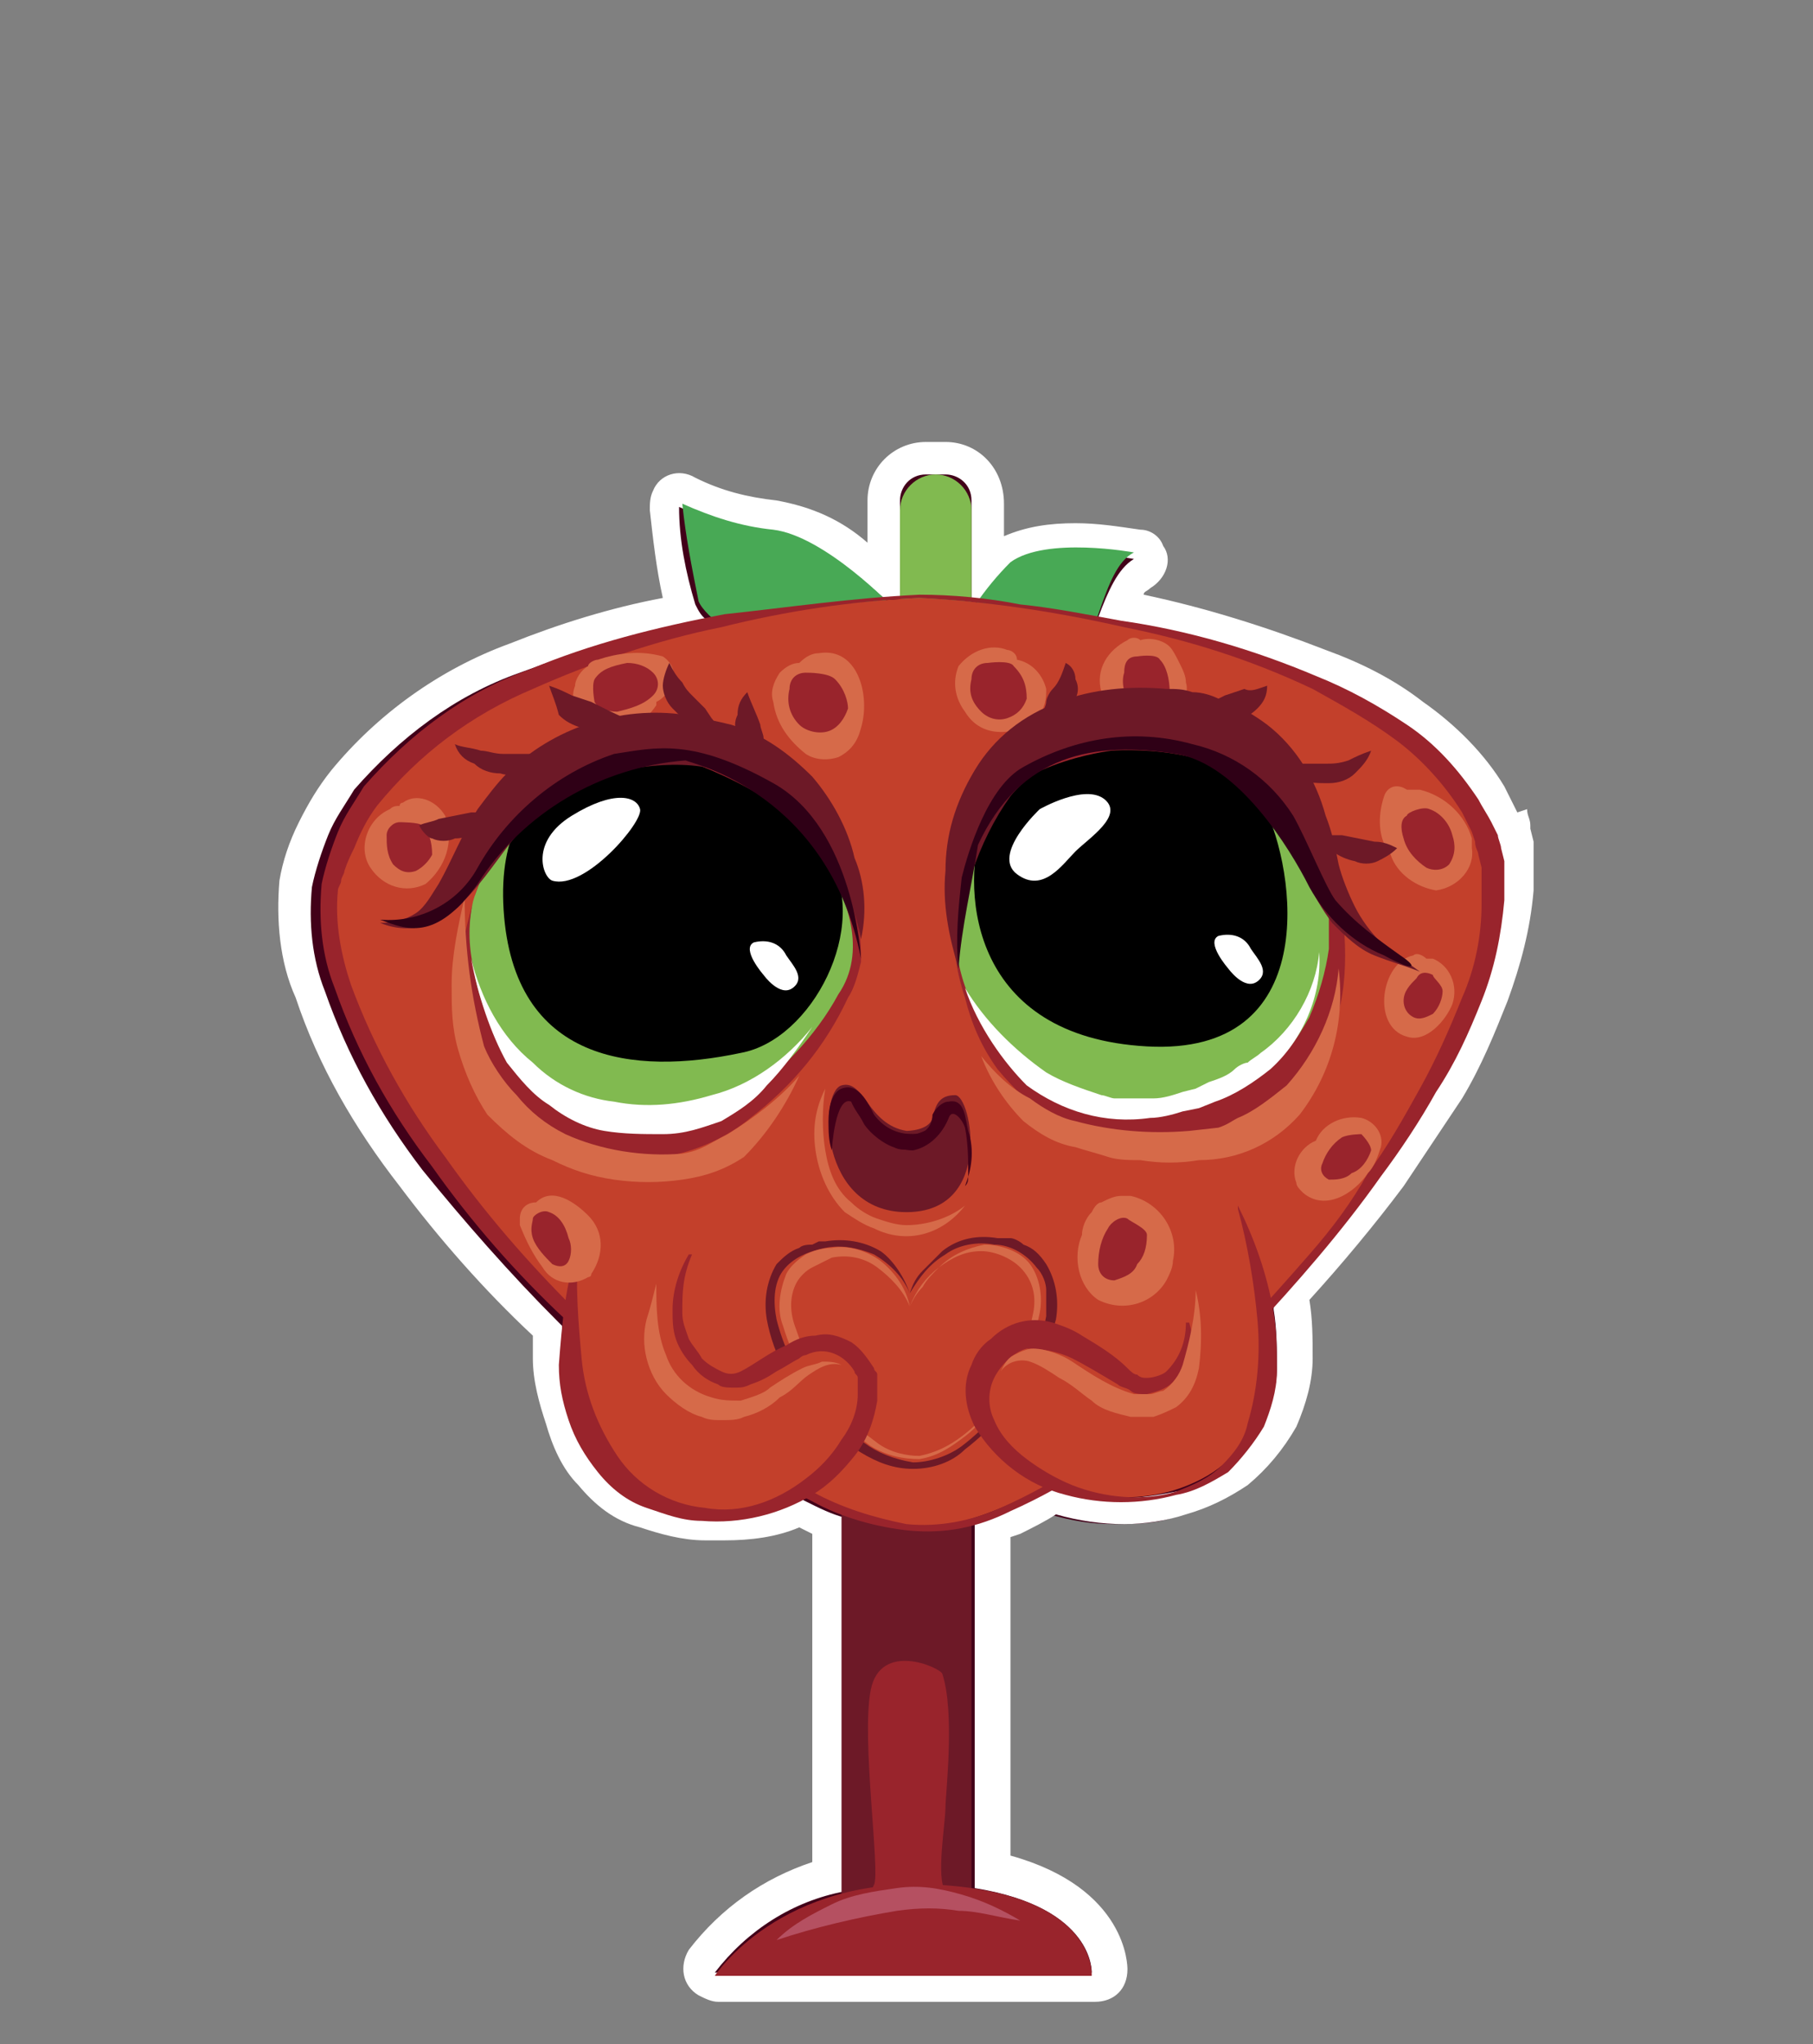 <?xml version="1.0" encoding="utf-8"?>
<!-- Generator: Adobe Illustrator 22.0.0, SVG Export Plug-In . SVG Version: 6.00 Build 0)  -->
<svg version="1.1" id="Слой_1" xmlns="http://www.w3.org/2000/svg" xmlns:xlink="http://www.w3.org/1999/xlink" x="0px" y="0px"
	 viewBox="0 0 55.8 62.9" style="enable-background:new 0 0 55.8 62.9;" xml:space="preserve">
<rect x="0" y="0" width="55.8" height="62.9" fill="#808080" stroke="none"/>
<title>Artboard 1 копия 8</title>
<g id="Слой_10">
	<path style="fill:#420019;" d="M22,61.3c-0.3,0-0.5-0.2-0.5-0.5c0-0.1,0-0.2,0.1-0.3c1-1.3,2.3-2.2,3.9-2.6V47.1
		c-0.3-0.1-0.6-0.2-0.9-0.4c-0.7,0.3-1.5,0.5-2.3,0.5h-0.6c-0.6,0-1.3-0.2-1.9-0.4c-0.6-0.3-1.2-0.7-1.7-1.2c-0.4-0.5-0.8-1.1-1-1.8
		c-0.2-0.6-0.3-1.2-0.4-1.9c0-0.3,0-0.6,0-0.9c-1.5-1.5-2.9-3-4.1-4.7c-1.3-1.7-2.4-3.6-3.1-5.6c-0.4-1.1-0.6-2.3-0.4-3.4
		c0.1-0.6,0.3-1.2,0.6-1.7c0.2-0.5,0.5-1,0.9-1.5c1.4-1.7,3.3-3,5.3-3.8c1.6-0.7,3.3-1.2,5-1.5c-0.3-1-0.5-2.1-0.6-3.1
		c0-0.3,0.2-0.5,0.5-0.5c0.1,0,0.2,0,0.3,0.1c0.8,0.4,1.7,0.6,2.7,0.7c1.3,0.3,2.4,0.9,3.3,1.9v-2.4c0-0.7,0.6-1.3,1.3-1.3l0,0H29
		c0.7,0,1.3,0.6,1.3,1.3l0,0v2c0.1-0.1,0.2-0.2,0.4-0.3c0.7-0.4,1.5-0.6,2.3-0.6c0.6,0,1.3,0.1,1.9,0.2c0.3,0.1,0.4,0.3,0.4,0.6
		c0,0.1-0.1,0.3-0.3,0.3c-0.3,0.3-0.5,0.6-0.6,1l0,0c2.1,0.4,4.1,0.9,6.1,1.8c1,0.4,2,0.9,2.8,1.6c0.9,0.6,1.7,1.5,2.3,2.4l0.1,0.2
		c0.1,0.2,0.2,0.4,0.3,0.6l0.2,0.4c0,0.1,0.1,0.2,0.1,0.3l0.1,0.5v0.5c0,0.3,0,0.6,0,0.9c0,1.1-0.2,2.2-0.6,3.3
		c-0.4,1-0.9,2-1.4,2.9c-0.5,0.9-1.1,1.8-1.7,2.7c-1,1.3-2,2.5-3.1,3.7l0,0c0.1,0.6,0.1,1.2,0.1,1.9c0,0.7-0.2,1.3-0.5,1.9
		c-0.3,0.6-0.7,1.2-1.3,1.6c-0.5,0.4-1.1,0.6-1.8,0.8c-0.6,0.2-1.2,0.2-1.8,0.2l0,0c-0.7,0-1.3-0.1-2-0.3l-0.2-0.1
		c-0.5,0.3-0.9,0.5-1.3,0.7l-0.6,0.2v10.6c3.6,0.8,3.6,3,3.6,3c0,0.3-0.2,0.5-0.5,0.5L22,61.3z"/>
	<path style="fill:#FFFFFF;" d="M29.1,14.6c0.4,0,0.8,0.3,0.8,0.8c0,0,0,0,0,0v3.1h0.3c0.3-0.4,0.6-0.7,0.9-1c0.6-0.4,1.3-0.5,2-0.5
		c0.6,0,1.2,0.1,1.8,0.2c-0.5,0.3-0.8,1-1.1,1.8l0.6,0.1c2.1,0.3,4.1,0.9,6,1.7c1,0.4,1.9,0.9,2.8,1.5c0.9,0.6,1.6,1.4,2.2,2.3
		c0.1,0.2,0.3,0.5,0.4,0.7l0.2,0.4c0,0.1,0.1,0.3,0.1,0.4l0.1,0.4v0.4c0,0.3,0,0.5,0,0.8c-0.1,1.1-0.3,2.1-0.7,3.1
		c-0.4,1-0.8,1.9-1.4,2.8c-0.5,0.9-1.1,1.8-1.7,2.6c-1,1.3-2.1,2.6-3.2,3.8v0.3c0.1,0.6,0.1,1.2,0.1,1.8c0,0.6-0.2,1.2-0.4,1.7
		c-0.3,0.5-0.7,1-1.1,1.4c-0.5,0.3-1,0.6-1.6,0.7c-0.5,0.1-1.1,0.2-1.6,0.2c-0.6,0-1.2-0.1-1.8-0.3l-0.4-0.1c-0.5,0.3-1,0.5-1.5,0.8
		c-0.3,0.1-0.6,0.2-0.9,0.3v11.3c3.7,0.6,3.6,2.6,3.6,2.6H22c1-1.3,2.4-2.2,4-2.5V46.7c-0.4-0.1-0.8-0.3-1.2-0.5l-0.2-0.1
		c-0.7,0.3-1.5,0.5-2.3,0.5h-0.5c-0.6,0-1.2-0.2-1.8-0.4c-0.6-0.2-1.1-0.6-1.5-1.1c-0.4-0.5-0.7-1-0.9-1.6c-0.2-0.6-0.3-1.1-0.3-1.7
		c0-0.3,0-0.7,0-1l-0.1-0.1c-1.5-1.5-2.9-3.1-4.2-4.7c-1.3-1.7-2.3-3.5-3-5.5c-0.4-1-0.5-2.1-0.4-3.2c0.1-0.5,0.3-1.1,0.5-1.6
		c0.2-0.5,0.5-0.9,0.8-1.4c1.4-1.6,3.1-2.9,5.1-3.6c1.9-0.7,3.8-1.3,5.8-1.6c-0.2-0.1-0.3-0.3-0.4-0.5c-0.3-1-0.5-2-0.5-3
		c0.9,0.4,1.9,0.7,2.9,0.8c1.2,0.1,2.7,1.4,3.4,2h0.5v-3c0-0.4,0.3-0.8,0.8-0.8l0,0L29.1,14.6 M29.1,13.6h-0.6c-1,0-1.8,0.8-1.8,1.8
		c0,0,0,0,0,0v1.3c-0.8-0.7-1.7-1.1-2.8-1.3c-0.9-0.1-1.7-0.3-2.5-0.7c-0.5-0.3-1.1-0.1-1.3,0.4C20,15.3,20,15.5,20,15.7
		c0.1,0.9,0.2,1.8,0.4,2.7c-1.6,0.3-3.2,0.8-4.7,1.4c-2.2,0.8-4.1,2.2-5.5,3.9c-0.4,0.5-0.7,1-1,1.6c-0.3,0.6-0.5,1.2-0.6,1.8v0
		c-0.1,1.2,0,2.5,0.5,3.6c0.7,2.1,1.8,4,3.2,5.8c1.2,1.6,2.6,3.2,4.1,4.6c0,0.2,0,0.5,0,0.7c0,0.7,0.2,1.4,0.4,2
		c0.2,0.7,0.5,1.4,1,1.9c0.5,0.6,1.1,1.1,1.9,1.3c0.6,0.2,1.3,0.4,2,0.4h0.6c0.8,0,1.6-0.1,2.3-0.4l0.4,0.2v10.1
		c-1.5,0.5-2.8,1.4-3.8,2.7c-0.3,0.5-0.2,1.1,0.3,1.4c0.2,0.1,0.4,0.2,0.6,0.2h11.6c0.6,0,1-0.4,1-1c0-0.1,0-2.5-3.6-3.5v-9.8
		l0.3-0.1c0.4-0.2,0.8-0.4,1.1-0.6l0,0c0.7,0.2,1.4,0.3,2.1,0.3c0.6,0,1.3-0.1,1.9-0.3c0.7-0.2,1.3-0.5,1.9-0.9
		c0.6-0.5,1.1-1.1,1.5-1.8c0.3-0.7,0.5-1.4,0.5-2.1c0-0.6,0-1.2-0.1-1.8c1-1.1,2-2.3,2.9-3.5c0.6-0.9,1.2-1.8,1.8-2.7
		c0.6-1,1-2,1.4-3c0.4-1.1,0.7-2.2,0.8-3.4c0-0.3,0-0.7,0-1v-0.4c0,0,0-0.1,0-0.1l-0.1-0.4v-0.1c0-0.2-0.1-0.3-0.1-0.5L46.7,25
		c-0.1-0.2-0.2-0.4-0.3-0.6l-0.1-0.2v0c-0.6-1-1.5-1.9-2.5-2.6c-0.9-0.7-1.9-1.2-3-1.6c-1.8-0.7-3.7-1.3-5.6-1.7
		c0-0.1,0.1-0.1,0.2-0.2c0.5-0.3,0.7-0.9,0.4-1.3c-0.1-0.3-0.4-0.5-0.7-0.5c-0.7-0.1-1.3-0.2-2-0.2c-0.8,0-1.5,0.1-2.2,0.4v-1
		C30.9,14.4,30.1,13.6,29.1,13.6C29.1,13.6,29.1,13.6,29.1,13.6z"/>
	<rect x="25.9" y="46" style="fill:#6D1927;" width="4" height="12.7"/>
	<path style="fill:#99242C;" d="M32.2,59.3c-0.6-0.3-1.2-0.5-1.8-0.6c-0.4-0.2-1-0.1-1.3-0.5s0-2.1,0-2.6c0-0.4,0.3-2.9-0.1-4.1
		c-0.1-0.2-1.9-1-2.2,0.5s0.3,5.6,0.1,6c-0.3,0.7-1.7,1.1-1.8,1.1c-0.3,0.1-1.5,0.7-1.4,0.9s1.1,0.3,1.4,0.3c1.1,0,2.2-0.1,3.3-0.1
		c0.5,0,1.1-0.1,1.6-0.1l0.5,0.1c0.5,0.1,0.9,0.1,1.4,0.1C32.4,60.4,32.6,59.6,32.2,59.3z"/>
	<path style="fill:#81BA50;" d="M28.8,14.6L28.8,14.6c0.6,0,1.1,0.5,1.1,1.1v2.9c0,0.6-0.5,1.1-1.1,1.1h0c-0.6,0-1.1-0.5-1.1-1.1
		v-2.9C27.7,15.1,28.2,14.6,28.8,14.6z"/>
	<path style="fill:#48A955;" d="M27.5,18.7c0,0-2.1-2.2-3.7-2.4c-1-0.1-1.9-0.4-2.8-0.8c0.1,1,0.3,2,0.5,3c0.4,1,4.7,3.2,4.7,3.2
		s5.3,1.3,6.4-0.2c1.2-1.6,1.3-4,2.3-4.5c0,0-2.7-0.5-3.8,0.3c-0.8,0.8-1.5,1.8-1.9,2.9L27.5,18.7z"/>
	<path style="fill:#C3402B;" d="M28.3,18.4c0,0,13.9,0.5,17.1,6.9S34.6,47,28.3,47s-20-14.2-18.1-20.3S22.2,18.7,28.3,18.4z"/>
	<path style="fill:#99242C;" d="M28.3,18.3c1,0,2.1,0.1,3.1,0.3c1,0.1,2,0.3,3.1,0.5c2.1,0.3,4.1,0.9,6,1.7c1,0.4,1.9,0.9,2.8,1.5
		c0.9,0.6,1.6,1.4,2.2,2.3c0.1,0.2,0.3,0.5,0.4,0.7l0.2,0.4c0,0.1,0.1,0.3,0.1,0.4l0.1,0.4v0.4c0,0.3,0,0.5,0,0.8
		c-0.1,1.1-0.3,2.1-0.7,3.1c-0.4,1-0.8,1.9-1.4,2.8c-0.5,0.9-1.1,1.8-1.7,2.6c-1.2,1.7-2.6,3.3-4,4.8c-0.7,0.7-1.5,1.4-2.3,2.1
		c-0.8,0.7-1.6,1.3-2.4,1.9c-0.9,0.6-1.8,1.1-2.7,1.5c-1,0.5-2,0.7-3.1,0.6c-1-0.1-2.1-0.4-3-0.9c-1-0.5-1.9-1-2.8-1.6
		c-1.7-1.2-3.3-2.5-4.8-4c-1.5-1.4-2.9-3-4.1-4.7c-1.3-1.7-2.3-3.5-3-5.5c-0.4-1-0.5-2.1-0.4-3.2c0.1-0.5,0.3-1.1,0.5-1.6
		c0.2-0.5,0.5-0.9,0.8-1.4c1.4-1.6,3.1-2.9,5.1-3.6c1.9-0.8,3.9-1.3,6-1.7C24.2,18.7,26.2,18.4,28.3,18.3z M28.3,18.4
		c-2.1,0.1-4.1,0.4-6.1,0.9c-2,0.4-4,1.1-5.8,1.9c-1.9,0.8-3.5,2-4.8,3.6c-0.3,0.4-0.5,0.8-0.7,1.3c-0.1,0.2-0.2,0.4-0.3,0.7
		c0,0.1-0.1,0.2-0.1,0.3c0,0.1-0.1,0.2-0.1,0.3c-0.1,1,0.1,2,0.4,2.9c0.7,1.9,1.7,3.7,2.9,5.3c1.2,1.7,2.5,3.2,4,4.7
		c0.7,0.7,1.5,1.4,2.3,2.1c0.8,0.7,1.6,1.3,2.4,1.9c0.8,0.6,1.7,1.1,2.6,1.6c0.9,0.5,1.9,0.8,2.9,1c1,0.1,2-0.1,2.9-0.5
		c0.9-0.4,1.8-0.9,2.7-1.5c1.7-1.2,3.3-2.5,4.7-4c0.7-0.7,1.4-1.5,2.1-2.3s1.3-1.6,1.8-2.5c0.6-0.8,1.1-1.7,1.6-2.6
		c0.5-0.9,0.9-1.8,1.3-2.8c0.4-0.9,0.6-1.9,0.6-2.9c0-0.2,0-0.5,0-0.7v-0.4l-0.1-0.4c0-0.1-0.1-0.2-0.1-0.4l-0.1-0.3
		c-0.1-0.2-0.2-0.4-0.3-0.6c-0.5-0.8-1.2-1.6-2-2.2c-0.8-0.6-1.7-1.1-2.6-1.6c-1.9-0.9-3.8-1.5-5.8-1.9
		C32.4,18.8,30.3,18.5,28.3,18.4L28.3,18.4z"/>
	<path style="fill:#81BA50;" d="M29.4,28.2c0.2-2,0.5-4.9,5.7-5.1s5.9,3.6,6,5.7s-0.8,5.8-6,5.8C30.6,34.6,29.1,30.3,29.4,28.2z"/>
	<path style="fill:#99242C;" d="M29.4,28.1c0.1-0.8,0.2-1.6,0.4-2.3c0.2-0.8,0.7-1.5,1.4-2c0.7-0.5,1.4-0.8,2.2-1
		c0.4-0.1,0.8-0.1,1.2-0.1c0.2,0,0.4,0,0.6,0h0.6h0.3h0.3l0.6,0.1l0.6,0.2c0.2,0.1,0.4,0.1,0.6,0.2c0.8,0.4,1.4,0.9,1.9,1.6
		c0.5,0.7,0.8,1.4,1,2.2c0.2,0.8,0.3,1.6,0.3,2.4c0,0.8-0.1,1.6-0.4,2.4c-0.3,0.8-0.8,1.5-1.5,2c-0.7,0.5-1.4,0.9-2.2,1.1
		c-0.8,0.2-1.6,0.3-2.4,0.2c-0.8,0-1.6-0.2-2.4-0.6c-0.7-0.4-1.3-1-1.8-1.6c-0.5-0.7-0.8-1.4-1-2.2C29.4,29.8,29.3,29,29.4,28.1z
		 M29.4,28.1c-0.1,1.5,0.4,3.1,1.5,4.2c1,1.1,2.4,1.8,3.8,1.8c0.4,0,0.7,0,1.1,0c0.2,0,0.4,0,0.5-0.1c0.2,0,0.4,0,0.6-0.1
		c0.7-0.1,1.4-0.4,2-0.9c0.6-0.4,1-1,1.4-1.7c0.3-0.7,0.5-1.4,0.6-2.1c0-0.4,0-0.8,0-1.1c0-0.4-0.1-0.8-0.2-1.2
		c-0.2-0.7-0.5-1.4-0.9-2c-0.5-0.6-1.1-1-1.8-1.3c-0.2-0.1-0.4-0.1-0.5-0.2l-0.5-0.1h-0.6h-0.3h-0.3c-1.5-0.1-3,0.2-4.3,0.9
		c-0.6,0.4-1.2,1-1.5,1.6c-0.2,0.3-0.3,0.7-0.4,1C29.5,27.4,29.5,27.8,29.4,28.1L29.4,28.1z"/>
	<path style="fill:#81BA50;" d="M14.6,27.6c0.6-1.8,2.2-4.8,6.2-4.3s5.9,4.7,5.5,6.3c-0.6,2.3-4.3,6.9-8.2,5.2S14.2,28.8,14.6,27.6z
		"/>
	<path style="fill:#99242C;" d="M14.6,27.6c0.2-0.7,0.6-1.4,1-2.1c0.4-0.7,1-1.3,1.6-1.7c0.7-0.5,1.5-0.7,2.3-0.8
		c0.8-0.1,1.6,0,2.4,0.3c0.8,0.2,1.5,0.6,2.1,1.2c0.6,0.5,1.1,1.1,1.5,1.8c0.4,0.7,0.7,1.4,0.9,2.1c0.1,0.4,0.1,0.8,0.1,1.2
		c-0.1,0.4-0.2,0.8-0.4,1.1c-0.7,1.5-1.7,2.7-3,3.7c-0.6,0.5-1.4,0.9-2.2,1.1c-0.8,0.2-1.7,0.2-2.5,0c-0.2-0.1-0.4-0.1-0.6-0.2
		l-0.5-0.3c-0.2-0.1-0.4-0.2-0.5-0.3l-0.3-0.2l-0.2-0.2c-0.6-0.6-1.1-1.2-1.4-2c-0.3-0.7-0.5-1.5-0.6-2.3c0-0.4,0-0.8,0-1.2
		C14.4,28.3,14.5,28,14.6,27.6z M14.6,27.6c-0.2,0.7-0.2,1.5,0,2.3c0.1,0.7,0.4,1.5,0.8,2.1c0.8,1.3,1.9,2.2,3.3,2.7
		c1.4,0.4,2.9,0.1,4.1-0.8c1.2-0.9,2.3-2,3-3.3c0.9-1.3,0.3-3-0.5-4.2c-0.4-0.6-1-1.2-1.6-1.6c-0.6-0.4-1.3-0.7-2-0.9
		c-1.4-0.4-2.9-0.3-4.3,0.4C16.1,24.9,15.1,26.1,14.6,27.6L14.6,27.6z"/>
	<path d="M20.8,23.3c0,0,3.4,1,4.7,3.1s-0.5,5.6-2.7,6c-3.3,0.7-7,0.3-7.3-4.4S19.1,23.1,20.8,23.3z"/>
	<path d="M34.2,23.1c0,0,3.7-0.3,4.7,1.7s1.8,7.7-3.6,7.4s-5.7-4.7-5.1-6.7S34.2,23.1,34.2,23.1z"/>
	<path style="fill:#FFFFFF;" d="M37.8,29.8c0,0-0.7-0.8-0.3-1c0.4-0.1,0.8,0,1,0.4c0.2,0.3,0.6,0.7,0.2,1S37.8,29.8,37.8,29.8z"/>
	<path style="fill:#6D1927;" d="M27.9,34.8c0,0,0.7,0,0.8-0.4s0.2-0.7,0.7-0.7s1.2,3.6-1.5,3.6s-2.7-3.7-2-3.9S26.7,34.6,27.9,34.8z
		"/>
	<path style="fill:#99242C;" d="M22,60.8c0,0,2-3.1,6.9-2.8s4.7,2.8,4.7,2.8L22,60.8z"/>
	<path style="fill:#6D1927;" d="M28,39.8c0.1-0.3,0.2-0.5,0.4-0.7c0.2-0.2,0.4-0.4,0.6-0.6c0.5-0.4,1.1-0.5,1.7-0.4
		c0.1,0,0.3,0,0.4,0c0.1,0,0.3,0.1,0.4,0.2c0.3,0.1,0.5,0.3,0.7,0.6c0.3,0.5,0.4,1.1,0.3,1.7c-0.3,1.1-0.8,2.1-1.6,2.9
		c-0.4,0.4-0.8,0.8-1.2,1.1c-0.4,0.4-1,0.6-1.6,0.6c-0.6,0-1.1-0.2-1.6-0.5c-0.5-0.3-0.9-0.6-1.3-1.1c-0.8-0.8-1.4-1.9-1.6-3
		c-0.1-0.6,0-1.2,0.3-1.7c0.2-0.2,0.4-0.4,0.7-0.5c0.1-0.1,0.3-0.1,0.4-0.1l0.2-0.1h0.2c0.6-0.1,1.2,0,1.7,0.3
		C27.4,38.7,27.8,39.2,28,39.8L28,39.8z M28,39.8c-0.2-0.5-0.6-0.9-1.1-1.2c-0.5-0.2-1-0.3-1.5-0.2c-0.5,0.1-1,0.3-1.3,0.7
		c-0.3,0.4-0.3,1-0.2,1.5c0.4,1.6,1.4,2.9,2.7,3.8c0.4,0.3,0.9,0.5,1.5,0.6c0.5,0,1.1-0.2,1.5-0.5c0.4-0.3,0.8-0.7,1.2-1.1
		c0.7-0.8,1.2-1.8,1.4-2.9c0-0.3,0-0.5,0-0.8c0-0.2-0.1-0.5-0.3-0.7c-0.3-0.4-0.8-0.7-1.3-0.7c-0.5-0.1-1.1,0-1.5,0.3
		C28.6,38.9,28.3,39.3,28,39.8L28,39.8z"/>
	<path style="fill:#D66A49;" d="M28,40.2c0.1-0.2,0.2-0.4,0.4-0.6c0.1-0.2,0.3-0.4,0.5-0.6c0.4-0.4,0.9-0.6,1.4-0.7
		c0.5,0,1.1,0.2,1.4,0.6c0.3,0.4,0.4,1,0.3,1.5c-0.2,1-0.7,1.9-1.3,2.7c-0.3,0.4-0.6,0.8-1,1.1c-0.4,0.3-0.8,0.6-1.4,0.7
		c-0.5,0-1-0.1-1.5-0.4c-0.4-0.3-0.8-0.6-1.2-1c-0.7-0.8-1.2-1.7-1.5-2.7c-0.2-0.5-0.1-1.1,0.1-1.6c0.1-0.2,0.3-0.4,0.6-0.6
		c0.2-0.1,0.5-0.2,0.8-0.2c0.5-0.1,1.1,0.1,1.5,0.4C27.6,39.2,27.9,39.7,28,40.2z M28,40.2c-0.2-0.5-0.6-0.9-1-1.2
		c-0.4-0.3-0.9-0.4-1.4-0.3c-0.2,0.1-0.4,0.2-0.6,0.3c-0.2,0.1-0.4,0.3-0.5,0.5c-0.2,0.4-0.2,0.9,0,1.4c0.3,0.9,0.7,1.8,1.4,2.5
		c0.3,0.4,0.7,0.7,1.1,1c0.4,0.3,0.9,0.4,1.3,0.4c0.5-0.1,0.9-0.3,1.3-0.6c1.2-0.9,1.9-2.3,2.2-3.8c0.1-0.5,0-1-0.4-1.4
		c-0.3-0.3-0.8-0.5-1.2-0.5c-0.5,0-0.9,0.2-1.3,0.5C28.5,39.3,28.2,39.7,28,40.2L28,40.2z"/>
	<path style="fill:#FFFFFF;" d="M17,27.1c-0.3-0.1-0.7-1.2,0.6-2s2-0.6,2.1-0.2S18,27.4,17,27.1z"/>
	<path style="fill:#FFFFFF;" d="M23.5,30c0,0-0.7-0.8-0.3-1c0.4-0.1,0.8,0,1,0.4c0.2,0.3,0.6,0.7,0.2,1S23.5,30,23.5,30z"/>
	<path style="fill:#FFFFFF;" d="M32,24.9c0,0,1.4-0.8,2-0.3s-0.5,1.2-0.9,1.6s-1,1.3-1.8,0.7S32,24.9,32,24.9z"/>
	<path style="fill:#D66A49;" d="M14.3,27.6c0,1.6,0.2,3.1,0.6,4.6c0.2,0.5,0.6,1.1,1,1.5c0.4,0.5,0.9,0.9,1.5,1.2
		c1.1,0.5,2.4,0.7,3.6,0.6c0.6-0.1,0.8-0.3,1.4-0.6c0.8-0.5,1.6-1.1,2.2-1.8c-0.4,0.9-1,1.8-1.7,2.5c-0.6,0.4-1.2,0.6-1.9,0.7
		c-0.7,0.1-1.4,0.1-2.1,0c-0.7-0.1-1.3-0.3-1.9-0.6c-0.8-0.3-1.4-0.8-2-1.4c-0.4-0.6-0.7-1.3-0.9-2c-0.2-0.7-0.2-1.3-0.2-2
		C13.9,29.4,14.1,28.5,14.3,27.6z"/>
	<path style="fill:#D66A49;" d="M30.2,32.5c0.4,0.5,0.9,1,1.5,1.3c0.4,0.3,0.9,0.6,1.4,0.7c1.1,0.3,2.3,0.4,3.5,0.3l0.9-0.1
		c0.3-0.1,0.4-0.2,0.6-0.3c0.5-0.2,1-0.6,1.5-1c0.9-1,1.5-2.3,1.6-3.6c0.2,1.6-0.2,3.2-1.2,4.5c-0.8,0.9-1.9,1.4-3.1,1.4
		c-0.6,0.1-1.2,0.1-1.8,0c-0.3,0-0.7,0-1-0.1c-0.3-0.1-0.7-0.2-1-0.3c-0.6-0.1-1.1-0.4-1.6-0.8C31,34,30.5,33.3,30.2,32.5z"/>
	<path style="fill:#D66A49;" d="M25.4,33.5c-0.1,0.6-0.1,1.3,0,1.9c0.1,0.6,0.3,1.2,0.8,1.6c0.2,0.2,0.5,0.4,0.8,0.5
		c0.3,0.1,0.6,0.2,0.9,0.2c0.6,0,1.3-0.2,1.8-0.6c-0.7,0.9-1.8,1.2-2.8,0.7c-0.3-0.1-0.6-0.3-0.9-0.5c-0.5-0.5-0.8-1.2-0.9-1.9
		C25,34.7,25.1,34.1,25.4,33.5z"/>
	<path style="fill:#B55061;" d="M23.9,59.7c0.5-0.5,1.1-0.8,1.7-1.1c0.6-0.3,1.3-0.4,2-0.5c0.7-0.1,1.3,0,2,0.2
		c0.7,0.2,1.3,0.5,1.8,0.8c-0.7-0.1-1.3-0.3-1.9-0.3c-0.6-0.1-1.2-0.1-1.9,0C26.4,59,25.1,59.3,23.9,59.7z"/>
	<path style="fill:#FFFFFF;" d="M14.5,29.5c0.3,1.2,0.9,2.4,1.9,3.2c0.7,0.7,1.6,1.1,2.5,1.2c1,0.2,2,0.1,3-0.2
		c1.2-0.3,2.3-1.1,3.1-2.1c-0.4,0.6-0.9,1.3-1.4,1.8c-0.4,0.5-0.9,0.8-1.4,1.1c-0.6,0.2-1.1,0.4-1.8,0.4c-0.6,0-1.2,0-1.8-0.1
		c-0.6-0.1-1.2-0.4-1.7-0.8c-0.5-0.3-0.9-0.8-1.3-1.3C15.1,31.8,14.7,30.6,14.5,29.5z"/>
	<path style="fill:#FFFFFF;" d="M29.7,30.4c0.6,1,1.5,1.9,2.5,2.6c0.5,0.3,1.1,0.5,1.7,0.7c0.1,0,0.3,0.1,0.4,0.1h0.4h0.4
		c0.1,0,0.3,0,0.4,0c0.3,0,0.6-0.1,0.9-0.2l0.4-0.1l0.4-0.2c0.3-0.1,0.6-0.2,0.8-0.4c0.1-0.1,0.3-0.2,0.4-0.2
		c0.1-0.1,0.3-0.2,0.4-0.3c1-0.7,1.7-1.9,1.8-3.1c0.1,1.3-0.5,2.7-1.5,3.6c-0.5,0.4-1.1,0.8-1.7,1l-0.5,0.2l-0.5,0.1
		c-0.3,0.1-0.7,0.2-1,0.2c-1.4,0.2-2.7-0.2-3.8-1C30.9,32.7,30.1,31.6,29.7,30.4z"/>
	<path style="fill:#420019;" d="M26.1,33.7c0.3,0.2,0.5,0.5,0.8,0.7c0.2,0.2,0.5,0.4,0.8,0.5c0.1,0,0.3,0,0.4,0
		c0.2,0,0.3-0.1,0.4-0.1c0.3-0.2,0.5-0.4,0.6-0.7c0,0.2,0,0.4-0.1,0.5c-0.1,0.2-0.2,0.3-0.4,0.5c-0.2,0.1-0.3,0.2-0.5,0.2
		c-0.2,0.1-0.4,0.1-0.6,0c-0.3-0.1-0.7-0.4-0.9-0.7C26.5,34.4,26.3,34.1,26.1,33.7z"/>
	<path style="fill:#C3402B;" d="M17.7,38.4c0,0-1.3,6.7,3,7.9s6.5-2.8,6-4c-0.2-0.8-1-1.2-1.8-1c-0.2,0-0.3,0.1-0.4,0.2
		c-0.9,0.5-1.5,1.2-2.3,0.9s-2.1-1.2-1.1-3.7"/>
	<path style="fill:#99242C;" d="M17.8,38.4c-0.1,1.1,0,2.3,0.1,3.4c0.1,1.1,0.5,2.1,1.1,3c0.6,0.9,1.6,1.5,2.7,1.6
		c1.1,0.2,2.2-0.2,3.1-0.9c0.4-0.3,0.8-0.7,1.1-1.2c0.3-0.4,0.5-0.9,0.5-1.4c0-0.1,0-0.2,0-0.3v-0.1v-0.1c0-0.1-0.1-0.1-0.1-0.2
		c-0.3-0.5-0.9-0.8-1.5-0.5c-0.1,0-0.2,0.1-0.2,0.1c-0.2,0.1-0.5,0.3-0.7,0.4c-0.3,0.2-0.5,0.3-0.8,0.4c-0.2,0.1-0.3,0.1-0.5,0.1
		c-0.2,0-0.4,0-0.5-0.1c-0.3-0.1-0.6-0.3-0.8-0.6c-0.2-0.2-0.4-0.5-0.5-0.8c-0.1-0.3-0.1-0.6-0.1-0.9c0-0.6,0.2-1.2,0.5-1.7h0.1
		C21,39.3,21,39.8,21,40.4c0,0.3,0.1,0.5,0.2,0.8c0.1,0.2,0.3,0.4,0.4,0.6c0.2,0.2,0.4,0.3,0.6,0.4c0.2,0.1,0.4,0.1,0.6,0
		c0.4-0.2,0.9-0.6,1.4-0.8c0.3-0.2,0.6-0.3,0.9-0.3c0.4-0.1,0.7,0,1.1,0.2c0.3,0.2,0.5,0.5,0.7,0.8c0,0.1,0.1,0.1,0.1,0.2v0.1v0.2
		c0,0.2,0,0.4,0,0.5c-0.1,0.6-0.3,1.2-0.7,1.7c-0.4,0.5-0.8,0.9-1.3,1.2c-1,0.6-2.2,0.9-3.4,0.8c-0.6,0-1.1-0.2-1.7-0.4
		c-0.6-0.2-1.1-0.6-1.5-1.1c-0.4-0.5-0.7-1-0.9-1.6c-0.2-0.6-0.3-1.1-0.3-1.7C17.3,40.7,17.4,39.5,17.8,38.4L17.8,38.4z"/>
	<path style="fill:#C3402B;" d="M38.1,37.1c0,0,2.7,6.4-1.1,8.4s-8.6-1.7-6.5-4c1.6-1.8,3.7,0.9,4.6,0.9c1.1,0.1,1.5-1.2,1.4-1.9"/>
	<path style="fill:#99242C;" d="M38.1,37.1c0.5,1,0.9,2.1,1.1,3.3c0.1,0.6,0.1,1.2,0.1,1.8c0,0.6-0.2,1.2-0.4,1.7
		c-0.3,0.5-0.7,1-1.1,1.4c-0.5,0.3-1,0.6-1.6,0.7c-1.1,0.3-2.3,0.3-3.4,0c-1.2-0.3-2.2-1.1-2.8-2.1c-0.3-0.6-0.4-1.3-0.1-1.9
		c0.1-0.3,0.3-0.6,0.6-0.8c0.5-0.5,1.2-0.7,1.9-0.5c0.3,0.1,0.6,0.2,0.9,0.4c0.5,0.3,1,0.6,1.4,1c0.1,0.1,0.2,0.2,0.3,0.2
		c0.1,0.1,0.2,0.1,0.3,0.1c0.2,0,0.5-0.1,0.6-0.2c0.4-0.4,0.6-0.9,0.6-1.5h0.1c0.1,0.3,0.1,0.6,0,0.9c-0.1,0.3-0.2,0.6-0.4,0.8
		c-0.2,0.3-0.5,0.4-0.9,0.5c-0.2,0-0.4,0-0.5-0.1c-0.1-0.1-0.3-0.1-0.4-0.2c-0.5-0.3-1-0.6-1.4-0.8c-0.4-0.2-0.9-0.3-1.4-0.3
		c-0.4,0.1-0.8,0.5-1,0.9c-0.2,0.4-0.2,0.9,0,1.3c0.2,0.5,0.6,0.9,1,1.2c0.4,0.3,0.9,0.6,1.4,0.8c1,0.4,2.2,0.5,3.2,0.2
		c0.5-0.2,1-0.4,1.4-0.8c0.4-0.4,0.7-0.8,0.8-1.3c0.3-1,0.4-2.1,0.3-3.2c-0.1-1.1-0.3-2.3-0.6-3.4L38.1,37.1z"/>
	<path style="fill:#6D1927;" d="M14,22.9c0.2,0.1,0.5,0.1,0.8,0.2c0.2,0,0.4,0.1,0.7,0.1h0.7h0.4c0.1,0,0.3,0,0.4,0
		c-0.1,0.1-0.2,0.2-0.3,0.3c-0.1,0.1-0.2,0.2-0.4,0.2c-0.3,0.1-0.6,0.2-0.9,0.1c-0.3,0-0.6-0.1-0.8-0.3C14.3,23.4,14.1,23.2,14,22.9
		z"/>
	<path style="fill:#6D1927;" d="M23,21.3c0.1,0.3,0.3,0.7,0.4,1c0,0.1,0.1,0.3,0.1,0.4s0.1,0.3,0.2,0.5c-0.2,0.1-0.5,0-0.6-0.1
		c-0.2-0.1-0.3-0.3-0.4-0.5c-0.1-0.2-0.1-0.4,0-0.6C22.7,21.7,22.8,21.5,23,21.3z"/>
	<path style="fill:#6D1927;" d="M42.2,23.1c-0.1,0.3-0.3,0.5-0.5,0.7c-0.2,0.2-0.5,0.3-0.8,0.3c-0.3,0-0.6,0-0.9-0.1
		c-0.1-0.1-0.3-0.1-0.4-0.2c-0.1-0.1-0.2-0.2-0.3-0.3c0.1,0,0.3,0,0.4,0h0.4h0.7c0.2,0,0.4,0,0.7-0.1C41.7,23.3,41.9,23.2,42.2,23.1
		z"/>
	<path style="fill:#6D1927;" d="M39,21.1c0,0.3-0.1,0.5-0.3,0.7c-0.2,0.2-0.4,0.3-0.7,0.4c-0.2,0.1-0.5,0.1-0.8,0.1
		c-0.3,0-0.5-0.1-0.8-0.2c0.2-0.1,0.4-0.3,0.7-0.4c0.2-0.1,0.4-0.2,0.6-0.3l0.6-0.2C38.5,21.3,38.7,21.2,39,21.1z"/>
	<path style="fill:#99242C;" d="M35.2,20.2c0.2,0.2,0.2,0.5,0.2,0.8c0,0.3-0.1,0.5-0.3,0.7c-0.2,0.2-0.4,0.4-0.6,0.5
		c-0.1,0-0.2,0.1-0.4,0.1c-0.1,0-0.3,0-0.4,0c0.1-0.1,0.1-0.2,0.2-0.3l0.2-0.3l0.4-0.4c0.1-0.1,0.2-0.3,0.3-0.4
		C35,20.6,35.1,20.4,35.2,20.2z"/>
	<path style="fill:#6D1927;" d="M32.8,20.4c0.2,0.1,0.3,0.3,0.3,0.5c0.1,0.2,0.1,0.4,0,0.6c-0.1,0.2-0.2,0.4-0.4,0.5
		c-0.2,0.1-0.4,0.2-0.7,0.1c0.1-0.2,0.2-0.4,0.2-0.5s0.1-0.3,0.2-0.4C32.6,21,32.7,20.7,32.8,20.4z"/>
	<path style="fill:#D66A49;" d="M30.8,42.2c0.1-0.2,0.2-0.4,0.4-0.5c0.2-0.1,0.4-0.2,0.6-0.2c0.4,0,0.9,0.2,1.2,0.4
		c0.6,0.4,1.2,0.8,1.9,1c0.2,0,0.3,0,0.5,0c0.1,0,0.3-0.1,0.4-0.1c0.3-0.2,0.5-0.5,0.6-0.8c0.2-0.7,0.4-1.5,0.4-2.3
		c0.2,0.8,0.2,1.6,0.1,2.4c-0.1,0.5-0.3,0.9-0.7,1.2c-0.2,0.1-0.4,0.2-0.7,0.3c-0.2,0-0.5,0-0.7,0c-0.4-0.1-0.9-0.2-1.2-0.5
		c-0.3-0.2-0.6-0.5-1-0.7c-0.3-0.2-0.6-0.4-0.9-0.5C31.4,41.8,31,41.9,30.8,42.2z"/>
	<path style="fill:#D66A49;" d="M25.2,20.1c-0.2,0-0.4,0.1-0.6,0.3c-0.2,0-0.4,0.1-0.6,0.3c-0.2,0.3-0.3,0.6-0.2,0.9
		c0.1,0.7,0.5,1.2,1,1.6c0.3,0.2,0.7,0.2,1,0.1c0.4-0.2,0.6-0.5,0.7-0.9C26.8,21.4,26.4,19.9,25.2,20.1z"/>
	<path style="fill:#D66A49;" d="M25.4,21.2L25.4,21.2C25.4,21.2,25.4,21.2,25.4,21.2z"/>
	<path style="fill:#D66A49;" d="M32.2,21.2c-0.1-0.4-0.4-0.8-0.9-0.9C31.3,20.1,31.1,20,31,20c-0.5-0.2-1.1,0-1.5,0.5
		c-0.2,0.5-0.1,1,0.2,1.4c0.3,0.5,0.8,0.7,1.4,0.6c0.7,0,1.1-0.6,1.1-1.2C32.2,21.3,32.2,21.2,32.2,21.2z"/>
	<path style="fill:#D66A49;" d="M36.5,21c0-0.2-0.1-0.4-0.2-0.6c-0.1-0.2-0.2-0.4-0.3-0.5c-0.2-0.2-0.6-0.3-0.9-0.2
		c-0.1-0.1-0.3-0.1-0.4,0c-0.6,0.3-1,0.9-0.8,1.6c0.1,0.7,0.8,1.2,1.5,1.1c0,0,0,0,0,0c0.1,0,0.2-0.1,0.4-0.1
		c0.2-0.1,0.4-0.2,0.5-0.4C36.4,21.6,36.6,21.3,36.5,21z"/>
	<path style="fill:#D66A49;" d="M45.3,25.8c-0.2-0.7-0.8-1.3-1.6-1.5c-0.1,0-0.2,0-0.3,0h-0.1c-0.3-0.2-0.6-0.1-0.7,0.2c0,0,0,0,0,0
		c-0.2,0.6-0.2,1.3,0.2,1.8c0.2,0.6,0.8,1,1.4,1.1c0.7-0.1,1.2-0.7,1.1-1.3C45.3,25.9,45.3,25.9,45.3,25.8z"/>
	<path style="fill:#D66A49;" d="M34.5,36.8c-0.2,0-0.4,0.1-0.6,0.2c-0.1,0-0.2,0.1-0.3,0.3l0,0c-0.2,0.2-0.3,0.5-0.3,0.7
		c-0.3,0.7-0.1,1.6,0.5,2c0.8,0.4,1.7,0.1,2.1-0.6c0.1-0.2,0.2-0.4,0.2-0.6c0.2-0.9-0.4-1.8-1.3-2C34.7,36.8,34.6,36.8,34.5,36.8z"
		/>
	<path style="fill:#D66A49;" d="M20.4,20.2c-0.7-0.2-1.4-0.1-2,0.1c-0.1,0-0.3,0.1-0.3,0.2c-0.2,0.1-0.4,0.4-0.4,0.6
		c-0.2,0.5,0.1,1.1,0.6,1.3c0.1,0,0.2,0.1,0.3,0.1c0.6,0.1,1.2-0.2,1.6-0.8v-0.1c0.2-0.1,0.4-0.3,0.5-0.6
		C20.8,20.7,20.7,20.4,20.4,20.2C20.4,20.2,20.4,20.2,20.4,20.2z"/>
	<path style="fill:#D66A49;" d="M12.7,25.7L12.7,25.7z"/>
	<path style="fill:#D66A49;" d="M13.7,25.1c-0.3-0.5-0.9-0.7-1.3-0.4c0,0-0.1,0-0.1,0.1c-0.1,0-0.2,0-0.3,0.1
		c-0.7,0.3-1,1.2-0.6,1.8c0,0,0,0,0,0c0.4,0.6,1.1,0.8,1.7,0.5C13.7,26.7,14,25.9,13.7,25.1z"/>
	<polygon style="fill:#D66A49;" points="12.6,25.9 12.6,25.9 12.6,25.9 	"/>
	<path style="fill:#D66A49;" d="M44.1,29.5l-0.2,0c-0.1-0.1-0.3-0.2-0.4-0.1c-1,0.2-1.3,2.2-0.2,2.5c0.6,0.2,1.2-0.5,1.4-1
		C44.9,30.3,44.6,29.7,44.1,29.5z"/>
	<path style="fill:#D66A49;" d="M41.9,34.4c-0.6-0.1-1.2,0.2-1.4,0.7c-0.5,0.2-0.8,0.8-0.6,1.3c0,0.1,0.1,0.2,0.2,0.3
		c0.7,0.6,1.6,0,2-0.6c0.2-0.2,0.3-0.5,0.4-0.8C42.6,34.9,42.3,34.5,41.9,34.4z"/>
	<path style="fill:#D66A49;" d="M18.1,37.4C17.7,37,17,36.5,16.5,37l0,0c-0.3,0-0.5,0.2-0.5,0.5c0,0.1,0,0.1,0,0.2
		c0.2,0.5,0.4,0.9,0.7,1.3c0.3,0.5,0.9,0.6,1.4,0.3c0,0,0.1,0,0.1-0.1C18.6,38.6,18.6,37.9,18.1,37.4z"/>
	<path style="fill:#99242C;" d="M25.7,20.9c-0.2-0.2-0.8-0.2-0.9-0.2c-0.3,0-0.5,0.2-0.5,0.5c-0.1,0.4,0,0.8,0.3,1.1
		c0.2,0.2,0.6,0.3,0.9,0.2c0.3-0.1,0.5-0.4,0.6-0.7C26.1,21.6,26,21.2,25.7,20.9z"/>
	<path style="fill:#99242C;" d="M13,25.4c-0.1-0.1-0.7-0.1-0.7-0.1c-0.2,0-0.4,0.2-0.4,0.4c0,0.3,0,0.6,0.2,0.9
		c0.2,0.2,0.4,0.3,0.7,0.2c0.2-0.1,0.4-0.3,0.5-0.5C13.3,25.9,13.2,25.6,13,25.4z"/>
	<path style="fill:#99242C;" d="M31.2,20.5c-0.1-0.2-0.8-0.1-0.8-0.1c-0.3,0-0.5,0.2-0.5,0.5c-0.1,0.4,0,0.7,0.3,1
		c0.2,0.2,0.5,0.3,0.8,0.2c0.3-0.1,0.5-0.3,0.6-0.6C31.6,21.1,31.5,20.8,31.2,20.5z"/>
	<path style="fill:#99242C;" d="M35.7,20.3c-0.1-0.2-0.7-0.1-0.7-0.1c-0.3,0-0.4,0.2-0.4,0.5c-0.1,0.3,0,0.7,0.2,1
		c0.2,0.2,0.4,0.3,0.7,0.2c0.3-0.1,0.4-0.3,0.5-0.6C36,20.9,35.9,20.5,35.7,20.3z"/>
	<path style="fill:#99242C;" d="M16.9,37.3c-0.2-0.1-0.5,0.1-0.5,0.2s-0.1,0.3,0,0.6c0.1,0.3,0.4,0.6,0.6,0.8
		c0.2,0.1,0.4,0.1,0.5-0.1c0,0,0,0,0,0c0.1-0.2,0.1-0.5,0-0.7C17.4,37.7,17.2,37.4,16.9,37.3z"/>
	<path style="fill:#99242C;" d="M42.2,35.4c0-0.2-0.3-0.5-0.3-0.5s-0.4,0-0.6,0.1c-0.3,0.2-0.5,0.5-0.6,0.8c-0.1,0.2,0,0.4,0.2,0.5
		c0,0,0,0,0,0c0.2,0,0.5,0,0.7-0.2C41.9,36,42.1,35.7,42.2,35.4z"/>
	<path style="fill:#99242C;" d="M44.4,30.5c0-0.2-0.3-0.4-0.3-0.5c-0.2-0.1-0.4-0.1-0.5,0.1c-0.2,0.2-0.4,0.4-0.4,0.7
		c0,0.2,0.1,0.4,0.3,0.5c0.2,0.1,0.4,0,0.6-0.1C44.3,31,44.4,30.7,44.4,30.5z"/>
	<path style="fill:#99242C;" d="M44,24.9c-0.2-0.1-0.7,0.1-0.7,0.2c-0.2,0.1-0.2,0.4-0.1,0.7c0.1,0.4,0.4,0.7,0.7,0.9
		c0.2,0.1,0.5,0.1,0.7-0.1c0.2-0.3,0.2-0.6,0.1-0.9C44.6,25.3,44.3,25,44,24.9z"/>
	<path style="fill:#99242C;" d="M18.3,20.9c-0.1,0.2,0,0.7,0,0.7c0.1,0.2,0.4,0.3,0.7,0.3c0.4-0.1,0.8-0.2,1.1-0.5
		c0.2-0.2,0.2-0.5,0-0.7c-0.2-0.2-0.5-0.3-0.8-0.3C18.8,20.5,18.5,20.6,18.3,20.9z"/>
	<path style="fill:#99242C;" d="M35.3,38c0-0.2-0.5-0.4-0.6-0.5c-0.2-0.1-0.5,0.1-0.6,0.3c-0.2,0.3-0.3,0.7-0.3,1.1
		c0,0.3,0.2,0.5,0.5,0.5c0.3-0.1,0.6-0.2,0.7-0.5C35.2,38.7,35.3,38.4,35.3,38z"/>
	<path style="fill:#6D1927;" d="M16.9,21.1c0.3,0.1,0.5,0.2,0.7,0.3l0.6,0.2c0.2,0.1,0.4,0.2,0.6,0.3c0.2,0.1,0.5,0.2,0.7,0.4
		c-0.2,0.1-0.5,0.2-0.8,0.2c-0.3,0-0.5,0-0.8-0.1c-0.3-0.1-0.5-0.2-0.7-0.4C17.1,21.6,17,21.4,16.9,21.1z"/>
	<path style="fill:#6D1927;" d="M20.6,20.4c0.1,0.2,0.2,0.4,0.4,0.6c0.1,0.2,0.2,0.3,0.3,0.4l0.4,0.4l0.2,0.3
		c0.1,0.1,0.1,0.2,0.2,0.3c-0.1,0-0.3,0-0.4,0c-0.1,0-0.2-0.1-0.4-0.1c-0.2-0.1-0.4-0.3-0.6-0.5c-0.2-0.2-0.3-0.5-0.3-0.7
		C20.4,20.9,20.5,20.6,20.6,20.4z"/>
	<path style="fill:#6D1927;" d="M43,26.1c-0.2,0.2-0.4,0.3-0.6,0.4c-0.2,0.1-0.5,0.1-0.7,0c-0.5-0.1-0.9-0.4-1.1-0.8
		c0.2,0,0.4,0,0.7,0l0.5,0.1l0.5,0.1C42.6,25.9,42.8,26,43,26.1z"/>
	<path style="fill:#6D1927;" d="M29.5,29.8c-0.3-1-0.5-2-0.4-3c0-1.1,0.3-2.1,0.9-3.1c0.6-1,1.5-1.7,2.6-2.1c1-0.4,2.2-0.5,3.3-0.4
		c0.3,0,0.5,0,0.8,0.1c0.3,0,0.6,0.1,0.8,0.2c0.6,0.2,1.1,0.5,1.5,0.8c0.9,0.7,1.5,1.7,1.8,2.8c0.2,0.5,0.3,1,0.4,1.5
		c0.1,0.4,0.3,0.9,0.5,1.3c0.2,0.4,0.5,0.8,0.8,1.1c0.3,0.3,0.8,0.6,1.2,0.9c-0.5-0.2-0.9-0.3-1.4-0.5c-0.5-0.2-0.9-0.6-1.3-1
		c-0.3-0.4-0.6-0.9-0.8-1.4c-0.2-0.5-0.4-0.9-0.6-1.3c-0.4-0.8-0.9-1.4-1.6-1.9c-0.3-0.2-0.7-0.4-1-0.5c-0.2-0.1-0.4-0.1-0.6-0.1
		L35.7,23c-0.9-0.1-1.7,0-2.6,0.2c-0.8,0.2-1.5,0.7-2,1.3c-0.5,0.7-0.9,1.5-1.2,2.4C29.7,27.9,29.5,28.8,29.5,29.8z"/>
	<path style="fill:#6D1927;" d="M26.5,28.9c-0.3-1.6-1.2-3.1-2.4-4.2c-0.6-0.5-1.3-0.8-2-1c-0.7-0.2-1.5-0.2-2.3-0.1
		c-1.5,0.2-2.9,0.9-3.9,2.1c-0.5,0.6-1,1.4-1.6,2c-0.3,0.4-0.8,0.6-1.2,0.8c-0.5,0.1-0.9,0.1-1.4-0.1c0.4,0,0.8-0.1,1.1-0.3
		c0.3-0.2,0.5-0.6,0.7-0.9c0.4-0.7,0.7-1.5,1.2-2.3c0.3-0.4,0.6-0.8,0.9-1.1c1.4-1.4,3.5-2.1,5.5-1.8c0.5,0.1,1,0.2,1.4,0.3
		c1,0.3,1.8,0.9,2.5,1.6c0.6,0.7,1.1,1.6,1.3,2.5C26.6,27.1,26.7,28,26.5,28.9z"/>
	<path style="fill:#6D1927;" d="M12.9,25.4c0.2-0.1,0.4-0.1,0.6-0.2l0.5-0.1l0.5-0.1c0.2,0,0.4,0,0.6,0c-0.2,0.5-0.6,0.8-1.1,0.8
		c-0.2,0.1-0.5,0.1-0.7,0C13.2,25.8,13,25.6,12.9,25.4z"/>
	<path style="fill:#D66A49;" d="M20.2,39.5c0,0.7,0,1.5,0.3,2.2c0.2,0.6,0.7,1.1,1.4,1.3c0.3,0.1,0.6,0.1,0.9,0.1
		c0.3-0.1,0.7-0.2,0.9-0.4c0.3-0.2,0.6-0.4,1-0.6c0.2-0.1,0.4-0.1,0.6-0.2c0.2,0,0.4,0,0.6,0.1c-0.4-0.1-0.7,0.1-1,0.3
		c-0.3,0.2-0.5,0.5-0.9,0.7c-0.3,0.3-0.7,0.5-1.1,0.6c-0.2,0.1-0.4,0.1-0.7,0.1c-0.2,0-0.4,0-0.6-0.1c-0.4-0.1-0.8-0.4-1.1-0.7
		c-0.3-0.3-0.5-0.7-0.6-1.1c-0.1-0.4-0.1-0.8,0-1.2C20,40.3,20.1,39.9,20.2,39.5z"/>
	<path style="fill:#2F0016;" d="M29.5,29.8c-0.1-0.9,0-1.9,0.1-2.8c0.2-0.8,0.8-2.8,1.9-3.4c1.6-0.9,3.4-1.2,5.2-0.7
		c1.3,0.3,2.4,1.1,3.1,2.2c0.4,0.7,1,2.2,1.3,2.6c0.6,0.7,1.3,1.2,2,1.7c0.6,0.4,0.4,0.5-0.5,0c-1-0.4-1.8-1.2-2.3-2.1
		c-0.6-1.2-2.2-3.8-4.1-4.1c-2.5-0.4-4.8,0-6.1,2.8C29.9,27.3,29.6,28.5,29.5,29.8z"/>
	<path style="fill:#2F0016;" d="M26.5,29.5c0,0-0.2-4-2.7-5.4s-3.6-1.1-4.9-0.9c-1.8,0.6-3.3,1.9-4.2,3.5c-0.6,1.1-1.8,1.7-3,1.6
		c0.8,0.3,1.7,0.7,3-1.1c1.4-2.2,3.8-3.6,6.4-3.8C21.3,23.5,25.5,24.4,26.5,29.5z"/>
	<path style="fill:#420019;" d="M25.9,33.5c0,0-0.4,0.1-0.4,1c0,0.3,0,0.6,0.1,0.9c0,0,0.1-1.7,0.6-1.5c0.1,0.3,0.9,1.5,1.9,1.5
		c0.5-0.1,0.9-0.5,1.1-1c0.1-0.3,0.4,0,0.5,0.3c0.1,0.5,0.1,1,0.1,1.5c0,0.1,0,0.2-0.1,0.3c0.2-0.5,0.3-1.1,0.1-1.7
		c-0.1-0.4-0.1-1-0.6-0.9c-0.2,0-0.4,0.2-0.5,0.4c0,0.2-0.1,0.6-0.6,0.6c-0.5,0-0.9-0.2-1.2-0.6C26.7,33.9,26.4,33.3,25.9,33.5z"/>
</g>
</svg>
